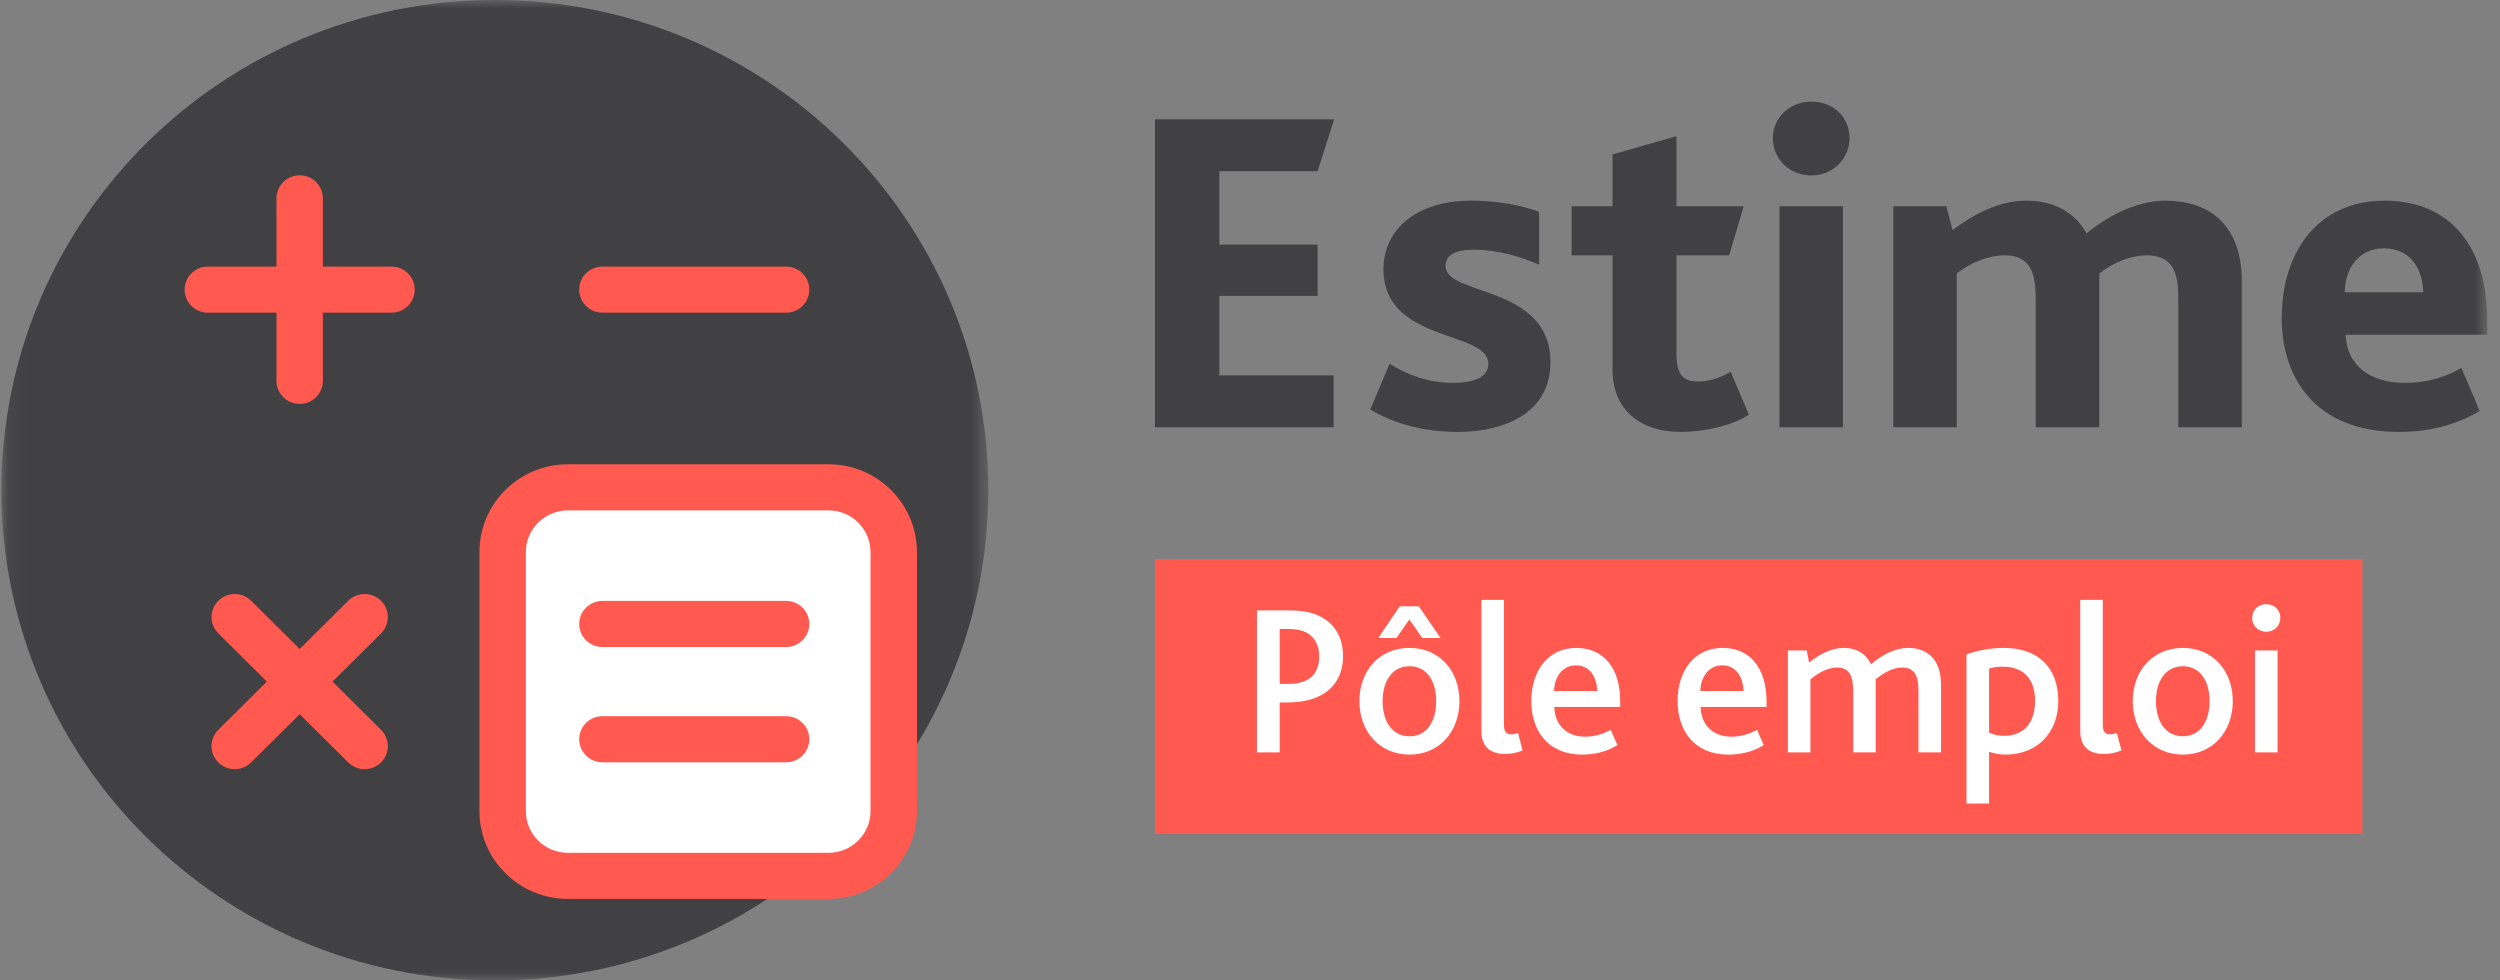 <svg width="153" height="60" viewBox="0 0 153 60" fill="none" xmlns="http://www.w3.org/2000/svg">
<rect x="0" y="0" width="153" height="60" fill="#808080" stroke="none"/>
<mask id="mask0_4020_5603" style="mask-type:alpha" maskUnits="userSpaceOnUse" x="0" y="0" width="61" height="60">
<path fill-rule="evenodd" clip-rule="evenodd" d="M0.087 0H60.484V60H0.087V0Z" fill="white"/>
</mask>
<g mask="url(#mask0_4020_5603)">
<path fill-rule="evenodd" clip-rule="evenodd" d="M60.484 30C60.484 46.569 46.964 60 30.285 60C13.608 60 0.087 46.569 0.087 30C0.087 13.431 13.608 -0 30.285 -0C46.964 -0 60.484 13.431 60.484 30Z" fill="#414042"/>
</g>
<path fill-rule="evenodd" clip-rule="evenodd" d="M70.681 7.305H81.647L80.639 10.479H74.624V14.969H80.639V18.113H74.624V22.975H81.617V26.149H70.681V7.305Z" fill="#414042"/>
<path fill-rule="evenodd" clip-rule="evenodd" d="M85.042 22.26C86.136 22.975 87.546 23.432 88.871 23.432C90.166 23.432 91.087 23.118 91.087 22.26C91.087 20.201 84.669 21.001 84.669 16.483C84.669 13.996 86.741 12.28 90.022 12.28C91.604 12.28 93.044 12.539 94.196 12.966V16.198C92.986 15.683 91.662 15.283 90.195 15.283C89.072 15.283 88.467 15.597 88.467 16.283C88.467 18.142 94.886 17.399 94.886 22.174C94.886 25.234 92.152 26.434 89.187 26.434C86.942 26.434 85.072 25.805 83.862 25.061L85.042 22.26Z" fill="#414042"/>
<path fill-rule="evenodd" clip-rule="evenodd" d="M98.686 22.631V15.626H96.181V12.623H98.686V9.45L102.6 8.335V12.623H106.715L105.824 15.626H102.6V21.659C102.6 22.917 103.003 23.347 103.895 23.347C104.643 23.347 105.391 23.089 105.91 22.747L107.032 25.377C106.024 26.063 104.24 26.434 102.887 26.434C100.298 26.434 98.686 25.005 98.686 22.631Z" fill="#414042"/>
<mask id="mask1_4020_5603" style="mask-type:alpha" maskUnits="userSpaceOnUse" x="0" y="0" width="153" height="60">
<path fill-rule="evenodd" clip-rule="evenodd" d="M0.087 60H152.22V0H0.087V60Z" fill="white"/>
</mask>
<g mask="url(#mask1_4020_5603)">
<path fill-rule="evenodd" clip-rule="evenodd" d="M108.903 26.149H112.789V12.624H108.903V26.149ZM108.5 8.449C108.5 7.219 109.507 6.219 110.86 6.219C112.183 6.219 113.191 7.162 113.191 8.449C113.191 9.708 112.183 10.736 110.86 10.736C109.507 10.736 108.5 9.735 108.5 8.449Z" fill="#414042"/>
<path fill-rule="evenodd" clip-rule="evenodd" d="M115.868 12.624H119.12L119.495 14.081C120.818 13.081 122.373 12.281 124.014 12.281C125.712 12.281 126.978 12.996 127.698 14.283C129.338 12.938 131.065 12.281 132.534 12.281C134.98 12.281 137.196 13.539 137.196 17.227V26.149H133.311V18.256C133.311 16.799 133.051 15.627 131.382 15.627C130.403 15.627 129.338 16.055 128.475 16.741V26.149H124.588V18.314C124.588 16.855 124.358 15.627 122.689 15.627C121.711 15.627 120.617 16.055 119.753 16.741V26.149H115.868V12.624Z" fill="#414042"/>
<path fill-rule="evenodd" clip-rule="evenodd" d="M148.305 17.885C148.276 16.542 147.585 15.197 145.888 15.197C144.334 15.197 143.498 16.484 143.498 17.885H148.305ZM139.642 19.486C139.642 15.398 141.858 12.281 145.946 12.281C149.917 12.281 152.22 15.054 152.22 19.601V20.487H143.556C143.614 22.374 145.081 23.433 147.154 23.433C148.564 23.433 149.63 23.089 150.637 22.518L151.759 25.148C150.234 26.063 148.535 26.434 146.809 26.434C141.628 26.434 139.642 23.032 139.642 19.486Z" fill="#414042"/>
<path fill-rule="evenodd" clip-rule="evenodd" d="M70.678 51.041H144.578V34.209H70.678V51.041Z" fill="#FF5950"/>
<path fill-rule="evenodd" clip-rule="evenodd" d="M78.85 41.855C79.328 41.855 79.686 41.775 79.951 41.631C80.483 41.379 80.735 40.864 80.735 40.166C80.735 39.546 80.495 39.032 80.004 38.742C79.725 38.584 79.353 38.492 78.835 38.492H78.318V41.855H78.85ZM76.925 37.358H78.876C79.713 37.358 80.323 37.476 80.828 37.74C81.691 38.188 82.195 39.018 82.195 40.166C82.195 41.181 81.757 42.185 80.588 42.672C80.125 42.87 79.54 42.989 78.757 42.989H78.318V46.048H76.925V37.358Z" fill="white"/>
<path fill-rule="evenodd" clip-rule="evenodd" d="M87.895 42.909C87.895 41.669 87.311 40.772 86.262 40.772C85.214 40.772 84.616 41.669 84.616 42.909C84.616 44.162 85.214 45.06 86.262 45.06C87.311 45.06 87.895 44.162 87.895 42.909ZM85.664 37.106H86.833L88.16 39.045H87.045L86.25 37.91L85.465 39.045H84.35L85.664 37.106ZM83.195 42.909C83.195 41.049 84.418 39.652 86.262 39.652C88.094 39.652 89.317 41.049 89.317 42.909C89.317 44.77 88.094 46.181 86.262 46.181C84.43 46.181 83.195 44.77 83.195 42.909Z" fill="white"/>
<path fill-rule="evenodd" clip-rule="evenodd" d="M90.661 36.711H92.041V44.347C92.041 44.809 92.2 44.941 92.506 44.941C92.599 44.941 92.785 44.902 92.904 44.862L93.183 45.929C92.851 46.075 92.439 46.141 92.107 46.141C91.138 46.141 90.661 45.639 90.661 44.73V36.711Z" fill="white"/>
<path fill-rule="evenodd" clip-rule="evenodd" d="M97.751 42.29C97.725 41.498 97.34 40.719 96.451 40.719C95.613 40.719 95.123 41.446 95.108 42.29H97.751ZM93.715 42.909C93.715 41.023 94.764 39.652 96.464 39.652C98.176 39.652 99.158 40.918 99.158 42.936V43.266H95.124C95.149 44.333 95.853 45.085 96.995 45.085C97.619 45.085 98.123 44.914 98.575 44.663L98.986 45.599C98.376 45.996 97.592 46.181 96.849 46.181C94.658 46.181 93.715 44.637 93.715 42.909Z" fill="white"/>
<path fill-rule="evenodd" clip-rule="evenodd" d="M106.705 42.29C106.679 41.498 106.294 40.719 105.405 40.719C104.567 40.719 104.077 41.446 104.062 42.29H106.705ZM102.669 42.909C102.669 41.023 103.718 39.652 105.417 39.652C107.13 39.652 108.112 40.918 108.112 42.936V43.266H104.077C104.103 44.333 104.806 45.085 105.949 45.085C106.573 45.085 107.076 44.914 107.529 44.663L107.94 45.599C107.33 45.996 106.546 46.181 105.802 46.181C103.612 46.181 102.669 44.637 102.669 42.909Z" fill="white"/>
<path fill-rule="evenodd" clip-rule="evenodd" d="M109.417 39.81H110.572L110.718 40.549C111.356 40.034 112.072 39.652 112.856 39.652C113.599 39.652 114.197 39.995 114.503 40.654C115.26 40.008 116.055 39.652 116.786 39.652C117.861 39.652 118.79 40.271 118.79 41.893V46.048H117.41V42.276C117.41 41.485 117.251 40.852 116.414 40.852C115.856 40.852 115.285 41.169 114.78 41.577C114.794 41.656 114.794 41.763 114.794 41.867V46.048H113.414V42.29C113.414 41.498 113.253 40.852 112.431 40.852C111.86 40.852 111.29 41.169 110.797 41.577V46.048H109.417V39.81Z" fill="white"/>
<path fill-rule="evenodd" clip-rule="evenodd" d="M122.648 45.033C123.895 45.033 124.546 44.189 124.546 42.897C124.546 41.459 123.749 40.799 122.567 40.799C122.261 40.799 121.996 40.839 121.731 40.918V44.835C122.023 44.967 122.288 45.033 122.648 45.033ZM120.35 40.047C121.027 39.81 121.81 39.652 122.62 39.652C124.784 39.652 125.966 40.891 125.966 42.909C125.966 44.862 124.651 46.181 122.739 46.181C122.381 46.181 122.037 46.114 121.731 46.009V49.175H120.35V40.047Z" fill="white"/>
<path fill-rule="evenodd" clip-rule="evenodd" d="M127.311 36.711H128.691V44.347C128.691 44.809 128.85 44.941 129.156 44.941C129.249 44.941 129.435 44.902 129.554 44.862L129.833 45.929C129.501 46.075 129.089 46.141 128.757 46.141C127.789 46.141 127.311 45.639 127.311 44.73V36.711Z" fill="white"/>
<path fill-rule="evenodd" clip-rule="evenodd" d="M135.225 42.909C135.225 41.669 134.641 40.772 133.592 40.772C132.543 40.772 131.945 41.669 131.945 42.909C131.945 44.162 132.543 45.06 133.592 45.06C134.641 45.06 135.225 44.162 135.225 42.909ZM130.525 42.909C130.525 41.049 131.746 39.652 133.592 39.652C135.424 39.652 136.646 41.049 136.646 42.909C136.646 44.77 135.424 46.181 133.592 46.181C131.76 46.181 130.525 44.77 130.525 42.909Z" fill="white"/>
<path fill-rule="evenodd" clip-rule="evenodd" d="M138.005 46.048H139.386V39.81H138.005V46.048ZM137.832 37.82C137.832 37.343 138.189 36.975 138.694 36.975C139.199 36.975 139.557 37.331 139.557 37.82C139.557 38.294 139.187 38.663 138.694 38.663C138.189 38.663 137.832 38.294 137.832 37.82Z" fill="white"/>
<path fill-rule="evenodd" clip-rule="evenodd" d="M50.708 53.603H34.751C32.556 53.603 30.762 51.82 30.762 49.64V33.788C30.762 31.608 32.556 29.825 34.751 29.825H50.708C52.902 29.825 54.697 31.608 54.697 33.788V49.64C54.697 51.82 52.902 53.603 50.708 53.603Z" fill="white"/>
<path fill-rule="evenodd" clip-rule="evenodd" d="M34.751 31.236C33.334 31.236 32.182 32.38 32.182 33.788V49.64C32.182 51.047 33.334 52.192 34.751 52.192H50.708C52.124 52.192 53.277 51.047 53.277 49.64V33.788C53.277 32.38 52.124 31.236 50.708 31.236H34.751ZM50.708 55.014H34.751C31.768 55.014 29.341 52.603 29.341 49.64V33.788C29.341 30.824 31.768 28.414 34.751 28.414H50.708C53.691 28.414 56.118 30.824 56.118 33.788V49.64C56.118 52.603 53.691 55.014 50.708 55.014Z" fill="#FF5950"/>
<path fill-rule="evenodd" clip-rule="evenodd" d="M23.962 16.314H19.761V12.141C19.761 11.361 19.124 10.729 18.34 10.729C17.555 10.729 16.92 11.361 16.92 12.141V16.314H12.719C11.935 16.314 11.298 16.946 11.298 17.725C11.298 18.504 11.935 19.136 12.719 19.136H16.92V23.309C16.92 24.089 17.555 24.721 18.34 24.721C19.124 24.721 19.761 24.089 19.761 23.309V19.136H23.962C24.746 19.136 25.382 18.504 25.382 17.725C25.382 16.946 24.746 16.314 23.962 16.314Z" fill="#FF5950"/>
<path fill-rule="evenodd" clip-rule="evenodd" d="M48.109 19.136H36.866C36.082 19.136 35.446 18.504 35.446 17.725C35.446 16.946 36.082 16.314 36.866 16.314H48.109C48.893 16.314 49.529 16.946 49.529 17.725C49.529 18.504 48.893 19.136 48.109 19.136Z" fill="#FF5950"/>
<path fill-rule="evenodd" clip-rule="evenodd" d="M20.349 41.714L23.32 38.763C23.874 38.212 23.874 37.319 23.32 36.767C22.765 36.216 21.865 36.216 21.31 36.767L18.34 39.719L15.369 36.767C14.815 36.216 13.915 36.216 13.361 36.767C12.806 37.319 12.806 38.212 13.361 38.763L16.332 41.714L13.361 44.665C12.806 45.216 12.806 46.109 13.361 46.66C13.638 46.936 14.002 47.074 14.365 47.074C14.729 47.074 15.092 46.936 15.369 46.66L18.34 43.709L21.31 46.66C21.588 46.936 21.952 47.074 22.315 47.074C22.678 47.074 23.042 46.936 23.32 46.66C23.874 46.109 23.874 45.216 23.32 44.665L20.349 41.714Z" fill="#FF5950"/>
<path fill-rule="evenodd" clip-rule="evenodd" d="M48.109 39.597H36.866C36.082 39.597 35.446 38.965 35.446 38.186C35.446 37.407 36.082 36.775 36.866 36.775H48.109C48.893 36.775 49.529 37.407 49.529 38.186C49.529 38.965 48.893 39.597 48.109 39.597Z" fill="#FF5950"/>
<path fill-rule="evenodd" clip-rule="evenodd" d="M48.109 46.653H36.866C36.082 46.653 35.446 46.021 35.446 45.242C35.446 44.463 36.082 43.831 36.866 43.831H48.109C48.893 43.831 49.529 44.463 49.529 45.242C49.529 46.021 48.893 46.653 48.109 46.653Z" fill="#FF5950"/>
</g>
</svg>
